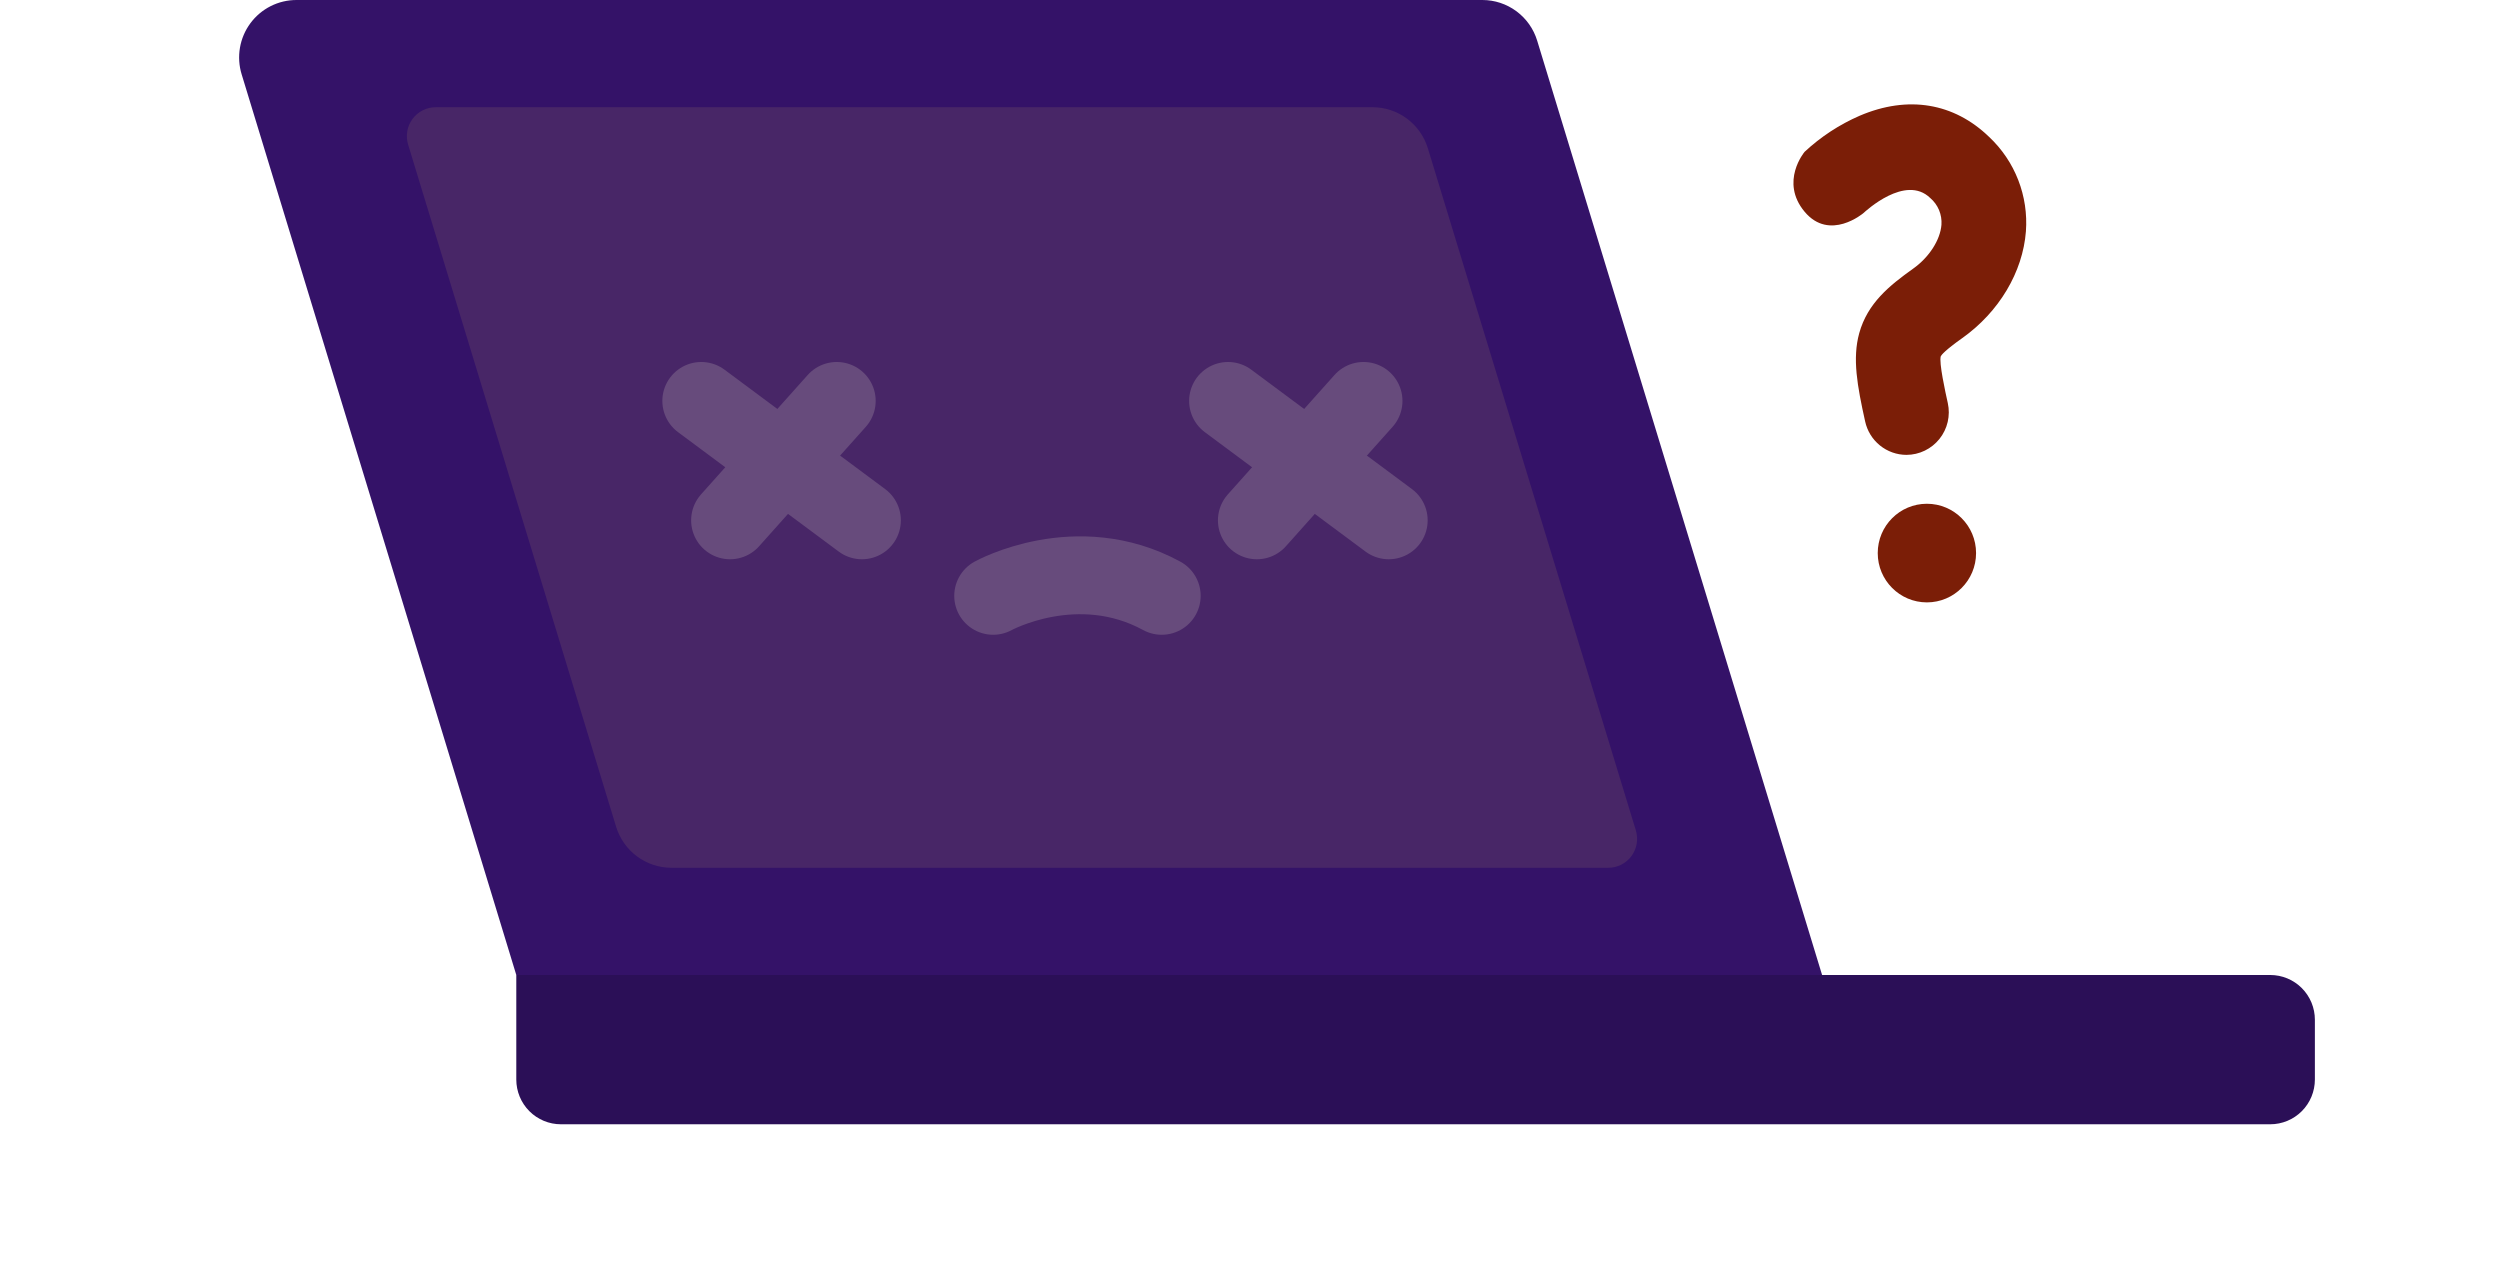 <svg width="364" height="184" viewBox="0 0 364 184" fill="none" xmlns="http://www.w3.org/2000/svg">
<path d="M265.297 141.96H75.172L35.183 10.818C34.8 9.566 34.716 8.241 34.937 6.95C35.158 5.659 35.678 4.438 36.456 3.386C37.234 2.333 38.247 1.479 39.414 0.891C40.581 0.303 41.869 -0.002 43.175 1.51496e-05H215.833C217.621 -0 219.361 0.575 220.798 1.642C222.235 2.708 223.292 4.209 223.814 5.923L265.297 141.96Z" fill="#341268"/>
<path d="M234.161 126.348H97.762C95.958 126.348 94.202 125.767 92.752 124.692C91.302 123.616 90.234 122.102 89.706 120.373L59.423 21.058C59.23 20.428 59.188 19.761 59.298 19.112C59.41 18.462 59.671 17.848 60.062 17.318C60.453 16.788 60.962 16.358 61.549 16.061C62.136 15.765 62.785 15.611 63.442 15.611H199.838C201.642 15.612 203.398 16.192 204.848 17.268C206.299 18.344 207.366 19.858 207.895 21.587L238.179 120.901C238.371 121.531 238.414 122.198 238.303 122.848C238.192 123.497 237.931 124.112 237.54 124.642C237.149 125.172 236.639 125.602 236.052 125.898C235.465 126.195 234.817 126.349 234.16 126.348H234.161Z" fill="#482667"/>
<path d="M75.172 141.959H330.551C331.404 141.96 332.249 142.128 333.037 142.456C333.825 142.783 334.542 143.263 335.145 143.869C335.748 144.474 336.226 145.192 336.553 145.982C336.879 146.773 337.047 147.62 337.047 148.476V157.18C337.046 158.908 336.362 160.564 335.144 161.786C333.926 163.007 332.274 163.694 330.551 163.694H81.668C79.945 163.694 78.293 163.007 77.075 161.786C75.857 160.564 75.173 158.908 75.172 157.18V141.959Z" fill="#2B0F57"/>
<path d="M106.297 75.76L121.83 58.373" stroke="#674B7C" stroke-width="11.336" stroke-miterlimit="10" stroke-linecap="round"/>
<path d="M125.497 75.76L102.106 58.373" stroke="#674B7C" stroke-width="11.336" stroke-miterlimit="10" stroke-linecap="round"/>
<path d="M182.999 75.761L198.531 58.373" stroke="#674B7C" stroke-width="11.336" stroke-miterlimit="10" stroke-linecap="round"/>
<path d="M202.199 75.76L178.804 58.373" stroke="#674B7C" stroke-width="11.336" stroke-miterlimit="10" stroke-linecap="round"/>
<path d="M144.606 86.754C144.606 86.754 156.782 80.02 169.149 86.754" stroke="#674B7C" stroke-width="11.336" stroke-miterlimit="10" stroke-linecap="round"/>
<path d="M277.581 66.23C276.173 66.227 274.808 65.74 273.713 64.852C272.618 63.964 271.859 62.727 271.561 61.347C270.416 56.171 269.69 52.218 270.701 48.521C271.913 44.136 275.112 41.569 278.558 39.112C280.882 37.461 282.495 34.954 282.675 32.731C282.727 31.999 282.607 31.265 282.325 30.588C282.042 29.911 281.604 29.31 281.046 28.834C277.432 25.317 271.579 30.79 271.317 31.026C271.317 31.026 266.401 35.201 262.748 30.824C259.096 26.447 262.748 22.108 262.748 22.108C265.104 19.914 267.815 18.137 270.765 16.853C277.795 13.847 284.493 14.973 289.628 19.947C291.486 21.692 292.931 23.834 293.856 26.213C294.78 28.593 295.162 31.149 294.972 33.696C294.52 39.619 291.053 45.434 285.689 49.238C283.17 51.028 282.695 51.662 282.579 51.865C282.291 52.781 283.241 57.072 283.6 58.69C283.799 59.594 283.794 60.532 283.584 61.434C283.374 62.336 282.966 63.18 282.389 63.903C281.811 64.626 281.08 65.21 280.248 65.613C279.416 66.016 278.505 66.227 277.581 66.23Z" fill="#7B1E07"/>
<path d="M280.557 87.708C284.51 87.708 287.715 84.493 287.715 80.527C287.715 76.561 284.51 73.347 280.557 73.347C276.603 73.347 273.398 76.561 273.398 80.527C273.398 84.493 276.603 87.708 280.557 87.708Z" fill="#7B1E07"/>
</svg>

